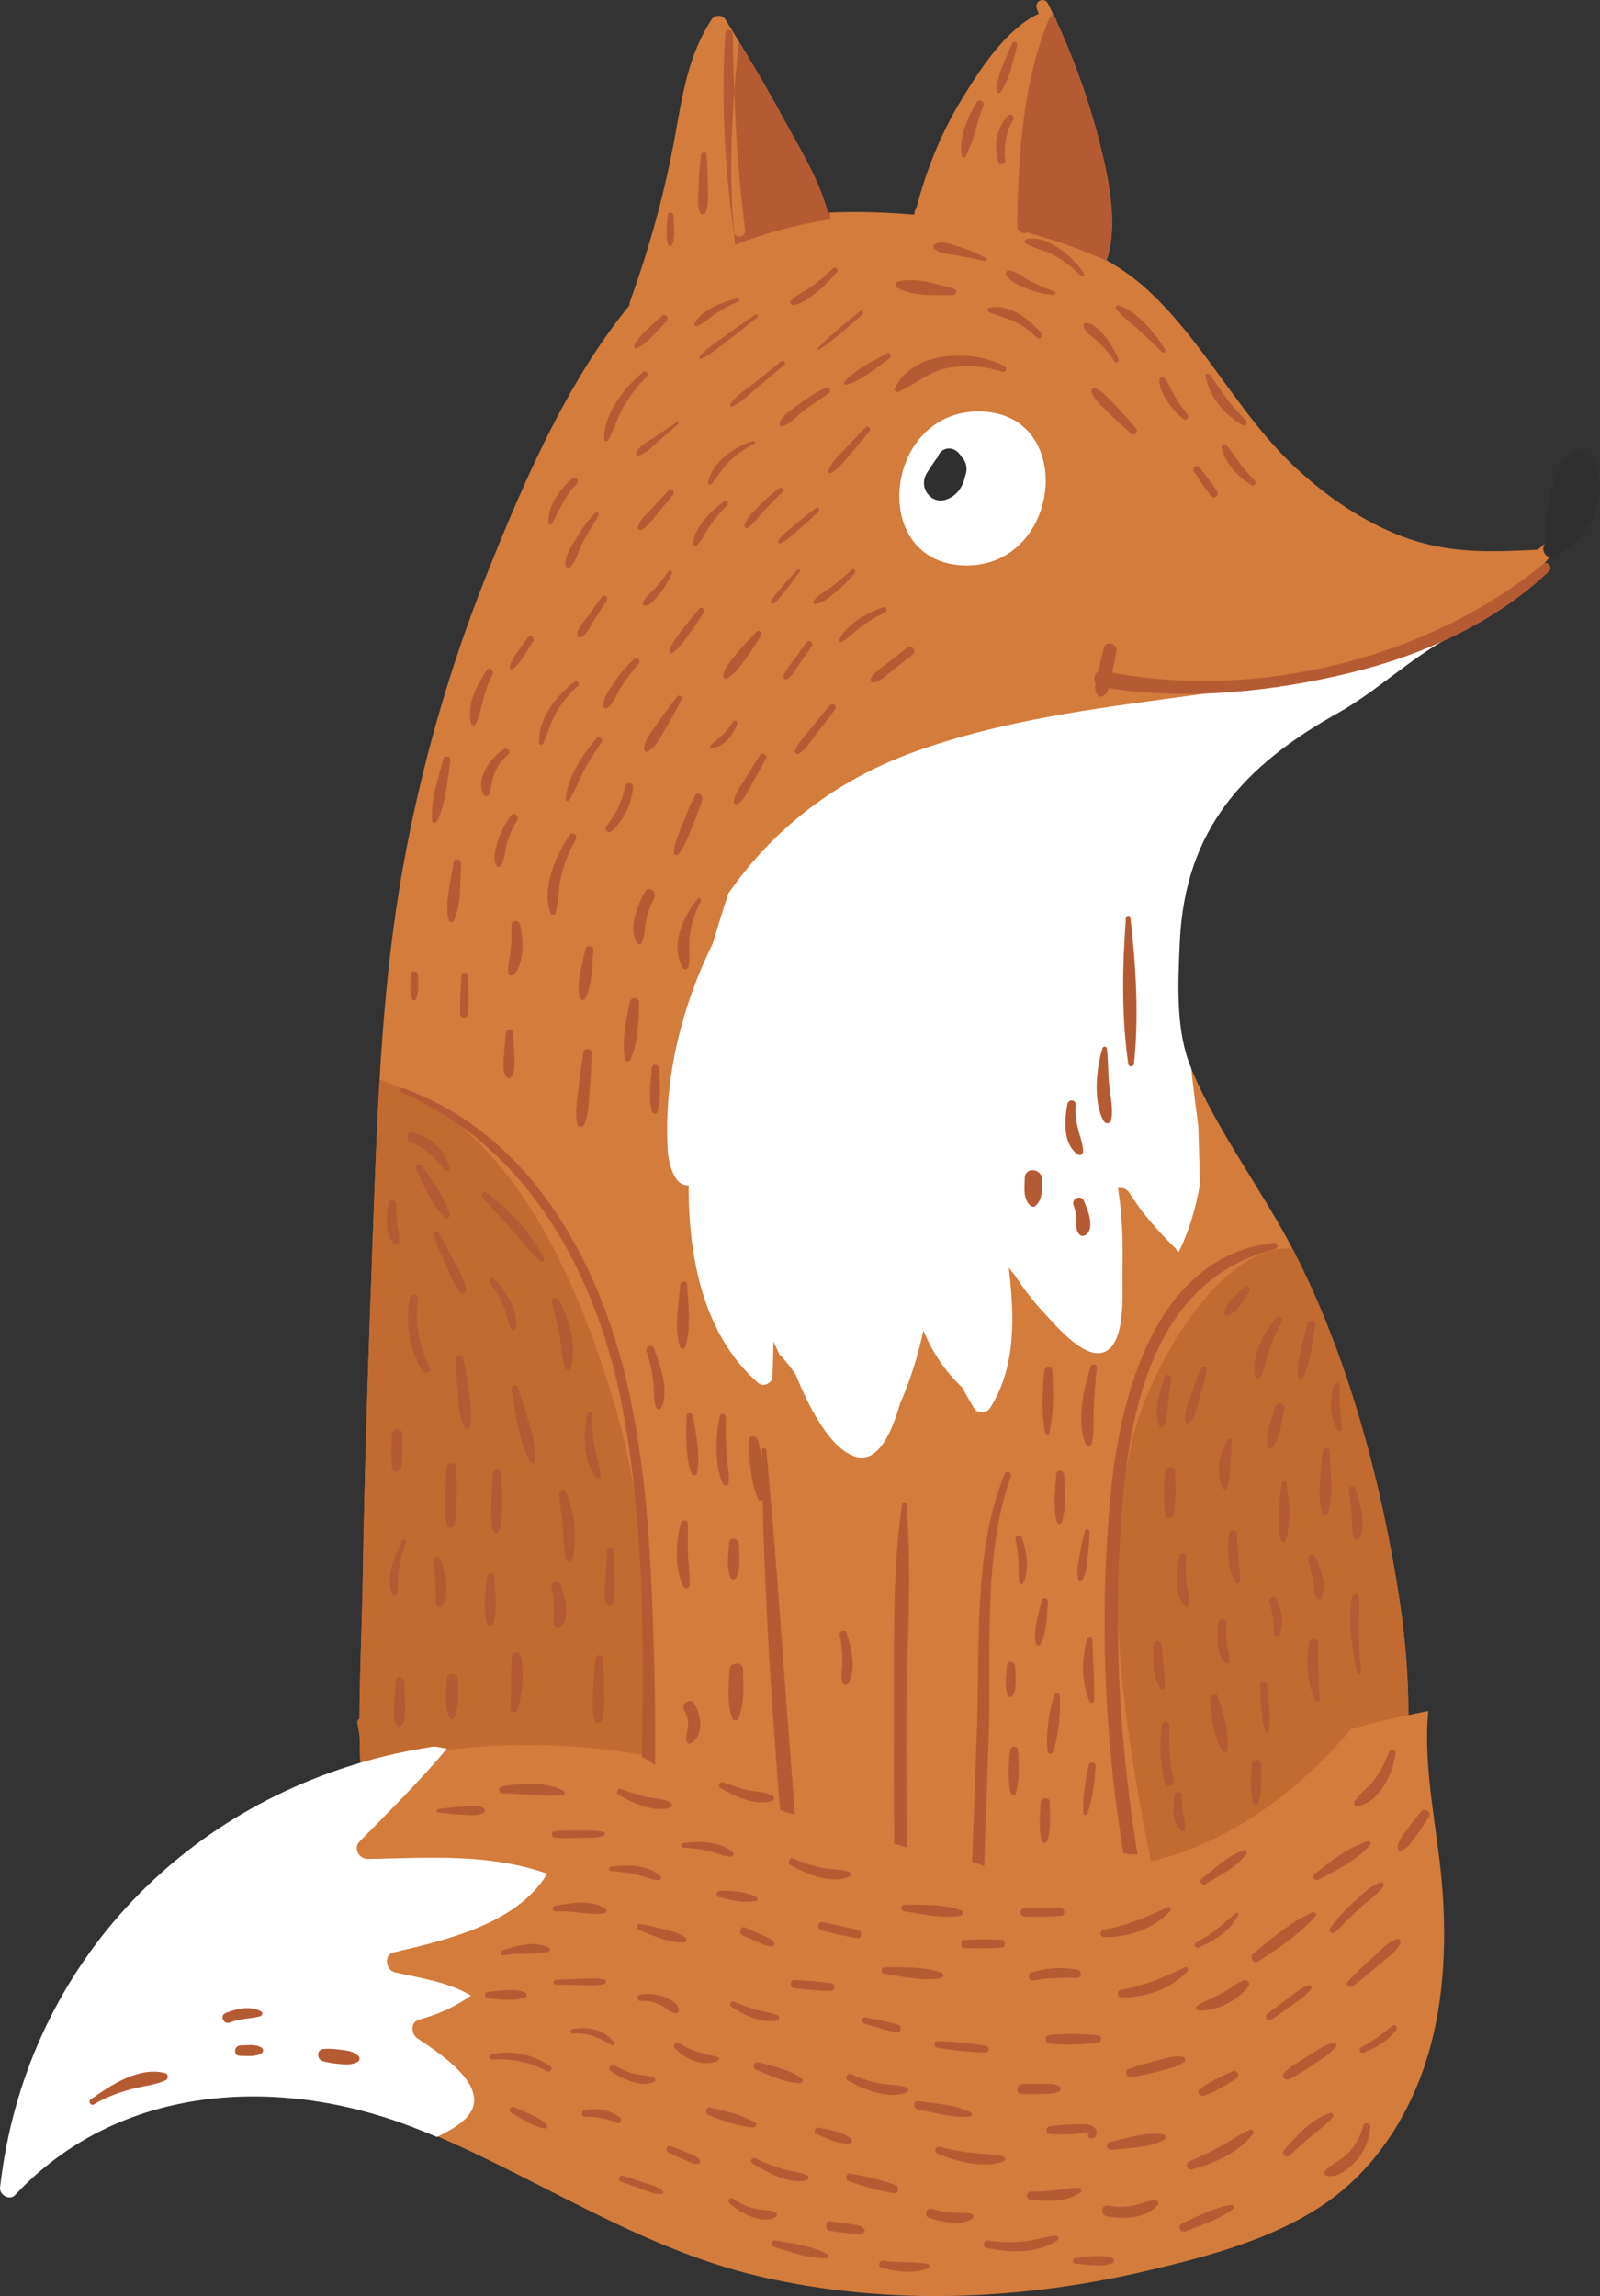 <svg version="1.1" id="图层_1" x="0px" y="0px" width="177.254px" height="254.332px" viewBox="0 0 177.254 254.332" enable-background="new 0 0 177.254 254.332" xml:space="preserve" xmlns="http://www.w3.org/2000/svg" xmlns:xlink="http://www.w3.org/1999/xlink" xmlns:xml="http://www.w3.org/XML/1998/namespace">
  <rect x="0" y="0" width="177.254" height="254.332" fill="#333333" stroke="none"/>
  <g>
    <path fill="#D37C3C" d="M171.321,60.04c-0.311,0.295-0.631,0.566-0.946,0.848c-5.342,0.247-9.934,0.491-15.184-1.529
		c-4.199-1.618-7.987-4.211-11.331-7.25c-6.477-5.886-10.303-14.08-16.696-19.97c-1.417-1.306-2.954-2.388-4.57-3.306
		c1.381-4.079,0.123-9.565-0.896-13.502c-1.326-5.122-3.248-10.214-5.597-14.932c-0.398-0.8-1.535-0.282-1.242,0.557
		c0.066,0.188,0.142,0.373,0.208,0.56c-3.624,1.716-6.453,6.092-8.488,9.418c-2.31,3.777-3.967,7.873-5.074,12.168
		c-0.068,0.092-0.14,0.185-0.164,0.312c-0.022,0.12-0.045,0.24-0.066,0.359c-3.177-0.254-6.392-0.386-9.568-0.218
		c-0.94-3.688-3.183-7.219-4.955-10.502c-2.015-3.728-4.188-7.353-6.423-10.945c-0.325-0.521-1.178-0.444-1.49,0.033
		c-2.565,3.923-3.221,8.289-4.043,12.845c-1.131,6.267-2.819,12.374-4.983,18.345c-0.062,0.171-0.078,0.333-0.073,0.486
		C62.754,42.32,57.878,53.711,53.896,63.69c-4.179,10.47-7.282,21.374-9.275,32.5c-2.315,12.925-2.782,26.055-3.264,39.158
		c-0.49,13.325-0.964,26.653-1.18,39.985c-0.078,4.866-0.343,9.944-0.352,15.025c-0.153,0.113-0.267,0.281-0.222,0.505
		c0.094,0.473,0.151,0.945,0.233,1.417c0.015,1.175,0.049,2.347,0.104,3.516c-20.977,6.01-36.894,23.23-39.45,45.886
		c-0.091,0.805,1.016,1.465,1.599,0.837c11.096-11.949,28.366-12.873,42.745-7.365c13.463,5.158,25.244,13.751,39.437,17.032
		c14.188,3.28,29.058,2.617,43.171-0.74c6.476-1.54,13.35-3.374,18.986-7.112c4.967-3.292,8.564-8.232,10.771-13.816
		c2.582-6.529,3.096-13.703,2.639-20.672c-0.443-6.772-2.233-13.568-1.612-20.32c-0.735,0.144-1.47,0.292-2.202,0.446l0,0
		c0.011-4.289-0.348-8.605-1.002-12.877c-1.943-12.674-5.501-26.071-11.201-37.54c-5.681-11.43-15.037-20.905-14.396-34.609
		c0.581-12.435,7.686-22.215,18.123-28.041c8.139-4.542,18.244-7.641,24.217-15.322c0.036-0.043,0.084-0.079,0.101-0.127
		c0.128-0.167,0.267-0.325,0.391-0.497C172.689,60.36,171.867,59.52,171.321,60.04z" class="color c1"/>
    <path fill="#C16B30" d="M42.301,195.168c-0.794,0.192-1.579,0.404-2.359,0.628c-0.056-1.169-0.09-2.341-0.104-3.516
		c-0.082-0.472-0.14-0.944-0.233-1.417c-0.045-0.224,0.068-0.392,0.222-0.505c0.009-5.081,0.273-10.159,0.352-15.025
		c0.216-13.332,0.689-26.66,1.18-39.985c0.192-5.256,0.39-10.514,0.698-15.762c14.246,4.856,21.349,20.938,25.59,34.532
		c4.17,13.367,4.459,26.759,4.14,40.368C62.022,192.771,51.974,192.826,42.301,195.168z M149.672,191.526
		c2.1-0.599,4.22-1.104,6.353-1.556c0.011-4.289-0.348-8.605-1.002-12.877c-1.943-12.674-5.501-26.071-11.201-37.54
		c-0.211-0.426-0.437-0.843-0.657-1.263c-8.12-0.546-15.924,13.605-17.692,21.055c-3.557,14.984-0.966,31.807,2.028,46.84
		C136.15,204.142,143.73,198.602,149.672,191.526z" class="color c2"/>
    <path fill="#FFFFFF" d="M108.575,45.577c10.789,0.202,9.024,17.253-1.674,17.053C96.112,62.429,97.875,45.376,108.575,45.577z
		 M73.958,127.202c0.072,1.395,0.637,4.273,2.334,4.086c-0.038,8.271,1.76,16.738,7.718,21.911c0.562,0.488,1.538,0.021,1.568-0.719
		c0.055-1.299,0.087-2.595,0.109-3.891c0.221,0.479,0.443,0.959,0.659,1.441c0.606,0.58,1.216,1.39,1.825,2.279
		c1.292,3.192,3.651,8.096,6.568,9.031c2.587,0.83,4.096-2.841,4.979-5.876c1.142-2.615,1.992-5.319,2.574-8.093
		c0.979,2.392,2.41,4.543,4.312,6.322c0.418,0.779,0.855,1.553,1.314,2.317c0.371,0.618,1.401,0.523,1.762-0.039
		c2.889-4.534,2.726-10.119,2.075-15.543c0.215,0.271,0.435,0.543,0.659,0.812c0.929,1.41,1.936,2.771,3.1,4.019
		c1.33,1.425,4.424,5.206,6.655,4.563c2.69-0.774,2.129-7.071,2.179-8.925c0.081-3.061-0.001-6.219-0.491-9.281
		c0.458-0.104,0.964,0.034,1.279,0.543c1.515,2.446,3.451,4.508,5.458,6.51c1.175-2.41,1.904-4.922,2.339-7.503
		c-0.024-1.42-0.082-2.792-0.107-4.025c-0.016-0.798-0.049-1.595-0.075-2.392c-0.276-2.142-0.558-4.282-0.791-6.424
		c-1.71-4.107-1.481-9.146-1.252-14.054c0.581-12.435,7.146-19.508,17.584-25.333c4.129-2.305,7.858-5.943,12.204-8.291
		c-18.829,7.446-39.804,5.704-59.027,12.57c-8.791,3.143-15.767,8.534-20.786,15.761c-0.598,1.832-1.177,3.67-1.713,5.517
		C75.508,111.499,73.554,119.385,73.958,127.202z M48.081,193.454c0.483,0.074,0.967,0.145,1.435,0.239
		c-3.035,3.629-6.391,6.933-9.699,10.313c-0.731,0.747-0.007,1.924,0.915,1.907c6.755-0.124,13.454-0.646,19.9,1.639
		c-3.386,5.564-11.16,7.339-17.021,8.713c-1.145,0.271-0.875,1.977,0.137,2.208c2.85,0.648,5.893,1.059,8.429,2.571
		c-1.751,1.242-3.622,2.086-5.749,2.669c-1.028,0.282-0.881,1.617-0.148,2.104c2.97,1.979,9.061,6.002,4.762,9.333
		c-0.793,0.612-1.695,1.107-2.628,1.559c-0.971-0.407-1.946-0.805-2.933-1.18c-14.864-5.655-32.351-4.649-43.821,7.623
		c-0.603,0.644-1.746-0.033-1.653-0.859c2.743-24.13,19.974-42.317,42.856-47.822C44.59,194.054,46.333,193.733,48.081,193.454z" class="color c3"/>
    <path fill="#B55B33" d="M97.984,218.622c-0.442-0.072-0.401-0.717,0.051-0.712c1.975,0.017,4.41-0.104,6.279,0.612
		c0.27,0.103,0.248,0.518-0.042,0.575C102.308,219.482,99.933,218.945,97.984,218.622z M106.439,212.181
		c0.29-0.058,0.312-0.473,0.042-0.575c-1.869-0.716-4.305-0.596-6.279-0.612c-0.452-0.005-0.493,0.64-0.051,0.712
		C102.1,212.028,104.475,212.565,106.439,212.181z M95.718,224.14c1.217,0.372,2.385,0.763,3.641,0.972
		c0.468,0.077,0.598-0.675,0.164-0.818c-1.208-0.4-2.424-0.589-3.67-0.826C95.473,223.395,95.358,224.03,95.718,224.14z
		 M103.821,226.809c1.749,0.32,3.543,0.484,5.318,0.556c0.487,0.02,0.528-0.691,0.056-0.766c-1.757-0.276-3.546-0.465-5.324-0.492
		C103.422,226.1,103.39,226.729,103.821,226.809z M90.508,236.407c1.069,0.447,2.482,1.174,3.664,1.01
		c0.258-0.034,0.264-0.354,0.104-0.5c-0.852-0.783-2.436-1.004-3.52-1.245C90.289,235.568,90.044,236.214,90.508,236.407z
		 M94.034,241.612c1.624,0.551,3.317,1.077,5.013,1.326c0.515,0.076,0.628-0.705,0.177-0.882c-1.6-0.618-3.335-0.984-5.016-1.304
		C93.716,240.66,93.583,241.458,94.034,241.612z M100.431,231.208c-0.953-0.306-1.991-0.238-2.973-0.429
		c-1.099-0.213-2.164-0.581-3.184-1.045c-0.406-0.188-0.739,0.496-0.354,0.716c1.774,1.013,4.517,2.132,6.538,1.321
		C100.702,231.675,100.668,231.285,100.431,231.208z M94.056,207.333c-0.953-0.306-1.991-0.238-2.973-0.429
		c-1.099-0.213-2.164-0.581-3.184-1.045c-0.406-0.188-0.739,0.496-0.354,0.716c1.774,1.013,4.517,2.132,6.538,1.321
		C94.327,207.8,94.293,207.41,94.056,207.333z M101.669,233.64c1.899,0.385,3.883,1.012,5.828,0.792
		c0.253-0.027,0.216-0.36,0.033-0.452c-1.767-0.871-3.877-0.957-5.796-1.245C101.161,232.649,101.125,233.528,101.669,233.64z
		 M118.249,122.302c-0.335,1.772-0.521,4.394,1.142,5.569c0.292,0.207,0.609-0.048,0.6-0.376c-0.027-0.823-0.358-1.611-0.552-2.408
		c-0.22-0.906-0.36-1.752-0.268-2.689C119.231,121.778,118.359,121.709,118.249,122.302z M120.198,169.557
		c-0.268,0.859-0.419,1.737-0.569,2.628c-0.147,0.875-0.385,1.788-0.21,2.671c0.062,0.308,0.42,0.308,0.549,0.059
		c0.385-0.741,0.419-1.618,0.519-2.44c0.112-0.934,0.222-1.858,0.205-2.799C120.686,169.4,120.293,169.251,120.198,169.557z
		 M120.151,136.858c1.268-0.629,0.348-2.901-0.079-3.842c-0.335-0.741-1.431-0.247-1.132,0.509c0.264,0.664,0.3,1.285,0.315,1.991
		c0.013,0.551-0.039,0.912,0.402,1.288C119.787,136.914,120.002,136.933,120.151,136.858z M120.591,195.587
		c-0.357,1.774-0.663,3.422-0.58,5.241c0.011,0.255,0.392,0.271,0.469,0.048c0.59-1.721,0.752-3.399,0.903-5.208
		C121.429,195.134,120.693,195.081,120.591,195.587z M103.853,238.553c2.19,0.877,5.02,1.672,7.327,0.88
		c0.24-0.081,0.203-0.489-0.028-0.552c-1.027-0.28-2.077-0.261-3.129-0.369c-1.314-0.14-2.635-0.39-3.921-0.694
		C103.634,237.706,103.388,238.366,103.853,238.553z M120.444,181.489c-0.616,2.212-0.674,4.869,0.263,6.991
		c0.101,0.229,0.479,0.194,0.488-0.078c0.075-2.243-0.133-4.528-0.178-6.773C121.011,181.314,120.544,181.13,120.444,181.489z
		 M83.772,229.243c1.489,0.627,3.27,1.516,4.909,1.493c0.248-0.003,0.363-0.306,0.16-0.465c-1.3-1.026-3.241-1.411-4.801-1.825
		C83.531,228.312,83.278,229.036,83.772,229.243z M81.62,33.048c-1.615,0.499-3.808,1.129-4.677,2.776
		c-0.1,0.19,0.146,0.372,0.31,0.301c0.732-0.313,1.346-0.922,2.01-1.365c0.785-0.523,1.632-1.026,2.523-1.323
		C82.042,33.352,81.871,32.97,81.62,33.048z M86.545,40.026c-1.001,0.803-2.002,1.606-3.003,2.409
		c-0.879,0.705-1.949,1.366-2.617,2.29c-0.109,0.151,0.057,0.358,0.223,0.284c1.031-0.462,1.892-1.379,2.761-2.102
		c0.988-0.821,1.976-1.642,2.963-2.462C87.134,40.226,86.811,39.813,86.545,40.026z M83.658,34.859
		c-1.12,0.771-2.238,1.542-3.334,2.349c-0.966,0.712-2.047,1.357-2.827,2.288c-0.104,0.125,0.055,0.295,0.188,0.238
		c1.105-0.472,2.042-1.337,3.002-2.06c1.085-0.817,2.143-1.668,3.201-2.52C84.076,35.001,83.851,34.726,83.658,34.859z
		 M91.48,42.939c-1.016,0.466-1.993,1.119-2.896,1.784c-0.752,0.555-1.919,1.228-2.223,2.17c-0.053,0.166,0.078,0.379,0.267,0.334
		c0.901-0.214,1.629-1.144,2.359-1.704c0.923-0.708,1.9-1.313,2.853-1.975C92.175,43.316,91.833,42.778,91.48,42.939z M95.911,47.33
		c-0.747,0.756-1.488,1.514-2.209,2.295c-0.696,0.754-1.522,1.514-1.943,2.47c-0.077,0.174,0.134,0.39,0.302,0.293
		c0.819-0.471,1.444-1.284,2.066-1.995c0.756-0.866,1.485-1.751,2.21-2.646C96.549,47.484,96.149,47.09,95.911,47.33z
		 M94.705,63.462c0.185-0.219-0.153-0.544-0.357-0.35c-0.69,0.658-1.434,1.284-2.188,1.865c-0.651,0.503-1.619,0.923-2.06,1.634
		c-0.092,0.146,0.017,0.305,0.178,0.297c0.831-0.04,1.704-0.843,2.334-1.351C93.391,64.93,94.058,64.229,94.705,63.462z
		 M79.622,210.126c1.307,0.375,2.793,0.697,4.137,0.432c0.232-0.047,0.217-0.34,0.031-0.434c-1.21-0.602-2.695-0.693-4.029-0.682
		C79.392,209.445,79.225,210.011,79.622,210.126z M77.193,60.409c0.604-0.592,0.964-1.433,1.437-2.137
		c0.561-0.835,1.226-1.599,1.92-2.32c0.237-0.246-0.048-0.639-0.334-0.428c-1.36,1.007-3.28,2.831-3.437,4.654
		C76.761,60.388,77.028,60.571,77.193,60.409z M83.354,239.634c1.586,0.946,4.105,2.402,6.002,1.86
		c0.197-0.056,0.334-0.378,0.104-0.501c-0.797-0.424-1.733-0.456-2.6-0.696c-1.092-0.304-2.127-0.679-3.128-1.227
		C83.361,238.867,82.979,239.407,83.354,239.634z M81.039,222.285c1.324,0.908,3.433,1.904,5.063,1.511
		c0.284-0.068,0.294-0.438,0.041-0.555c-0.755-0.346-1.646-0.41-2.441-0.644c-0.817-0.237-1.603-0.543-2.389-0.87
		C80.987,221.594,80.756,222.091,81.039,222.285z M123.472,40.046c0.16,0.262,0.567-0.007,0.444-0.274
		c-0.437-0.945-0.89-1.811-1.575-2.593c-0.523-0.595-1.254-1.438-2.098-1.388c-0.19,0.012-0.259,0.235-0.207,0.389
		c0.243,0.741,1.199,1.254,1.729,1.785C122.392,38.596,123.005,39.282,123.472,40.046z M82.268,214.383
		c0.558,0.244,1.115,0.49,1.674,0.733c0.501,0.22,1.005,0.484,1.56,0.486c0.225,0,0.414-0.279,0.235-0.473
		c-0.38-0.408-0.885-0.605-1.383-0.828c-0.596-0.266-1.193-0.53-1.79-0.796C82.03,213.269,81.734,214.147,82.268,214.383z
		 M100.487,204.654c-0.058-4.758-0.095-9.518-0.071-14.277c0.038-7.872,0.634-15.899,0.009-23.751
		c-0.024-0.303-0.456-0.26-0.494,0.014c-1.149,7.98-0.854,16.309-0.907,24.357c-0.028,4.41-0.004,8.82,0.039,13.229
		C99.536,204.372,100.011,204.513,100.487,204.654z M129.004,152.546c-0.551,1.646-1.224,3.719-0.568,5.422
		c0.091,0.235,0.448,0.223,0.528-0.015c0.543-1.605,0.386-3.451,0.818-5.108C129.919,152.326,129.182,152.019,129.004,152.546z
		 M136.082,159.41c-1.025,1.526-1.419,3.719-0.636,5.437c0.131,0.286,0.484,0.184,0.545-0.088c0.371-1.646,0.419-3.504,0.476-5.197
		C136.473,159.354,136.208,159.22,136.082,159.41z M136.833,175.241c0.13,0.225,0.552,0.245,0.556-0.09
		c0.021-1.723-0.381-3.427-0.351-5.162c0.009-0.574-0.811-0.677-0.875-0.092C135.971,171.627,135.938,173.694,136.833,175.241z
		 M135.626,184.14c0.17,0.196,0.516,0.121,0.539-0.161c0.052-0.631-0.152-1.242-0.236-1.863c-0.104-0.754-0.106-1.521-0.055-2.278
		c0.041-0.597-0.815-0.682-0.898-0.093C134.787,181.067,134.695,183.074,135.626,184.14z M132.939,154.692
		c0.276-0.973,0.569-1.958,0.737-2.959c0.063-0.383-0.454-0.44-0.598-0.145c-0.484,1.004-0.847,2.089-1.207,3.145
		c-0.292,0.855-0.661,1.734-0.618,2.648c0.016,0.316,0.436,0.355,0.599,0.148C132.465,156.752,132.67,155.641,132.939,154.692z
		 M91.949,78.125c-0.735,0.836-1.427,1.703-2.121,2.573c-0.61,0.765-1.396,1.526-1.739,2.46c-0.103,0.278,0.211,0.46,0.425,0.318
		c0.82-0.541,1.389-1.501,1.993-2.272c0.686-0.875,1.367-1.746,2.011-2.655C92.787,78.165,92.245,77.79,91.949,78.125z
		 M127.792,182.204c-0.126,1.578-0.098,3.507,0.794,4.863c0.121,0.184,0.419,0.076,0.435-0.131c0.109-1.519-0.275-3.109-0.307-4.637
		C128.704,181.706,127.842,181.579,127.792,182.204z M129.074,163.004c-0.113,1.586-0.243,3.229,0.021,4.803
		c0.094,0.558,0.806,0.472,0.906-0.026c0.319-1.566,0.237-3.215,0.181-4.809C130.158,162.313,129.119,162.372,129.074,163.004z
		 M131.741,177.662c0.053-0.777-0.209-1.538-0.302-2.309c-0.114-0.953-0.11-1.918-0.038-2.873c0.038-0.529-0.676-0.574-0.781-0.081
		c-0.345,1.603-0.535,4.075,0.551,5.434C131.342,178.049,131.721,177.954,131.741,177.662z M122.625,116.145
		c-0.03-0.25-0.403-0.292-0.48-0.05c-0.702,2.198-1.073,6.005,0.124,8.075c0.226,0.388,0.754,0.327,0.841-0.137
		c0.229-1.229-0.079-2.502-0.219-3.735C122.735,118.914,122.79,117.521,122.625,116.145z M120.843,151.344
		c-0.837,2.493-1.55,6.045-0.592,8.582c0.111,0.293,0.617,0.312,0.694-0.019c0.3-1.281,0.162-2.614,0.214-3.927
		c0.057-1.499,0.222-2.986,0.337-4.479C121.527,151.114,120.969,150.964,120.843,151.344z M137.793,142.592
		c-0.769,0.78-1.944,1.686-2.191,2.81c-0.058,0.262,0.252,0.421,0.457,0.339c1.007-0.396,1.702-1.729,2.313-2.583
		C138.634,142.791,138.122,142.257,137.793,142.592z M132.803,215.724c1.788-0.783,3.374-1.764,4.37-3.542
		c0.104-0.188-0.11-0.412-0.283-0.264c-1.354,1.169-2.732,2.456-4.354,3.228C132.17,215.32,132.434,215.885,132.803,215.724z
		 M133.538,208.721c1.528-1.001,3.396-1.83,4.538-3.324c0.141-0.185-0.049-0.509-0.277-0.438c-1.772,0.555-3.198,2.022-4.662,3.121
		C132.795,208.336,133.182,208.953,133.538,208.721z M113.754,26.461c-0.218,0.037-0.33,0.375-0.118,0.503
		c0.889,0.54,1.941,0.708,2.87,1.185c1.18,0.605,2.271,1.425,3.201,2.382c0.208,0.214,0.539-0.042,0.363-0.295
		C118.791,28.395,116.156,26.063,113.754,26.461z M134.064,188.097c0.063,1.838,0.399,4.238,1.332,5.844
		c0.146,0.249,0.527,0.234,0.567-0.092c0.231-1.881-0.417-4.251-1.097-5.993C134.675,187.359,134.048,187.644,134.064,188.097z
		 M115.687,151.856c-0.203,2.229-0.34,4.626,0.094,6.834c0.043,0.214,0.398,0.301,0.458,0.048c0.517-2.225,0.469-4.635,0.343-6.907
		C116.553,151.294,115.733,151.348,115.687,151.856z M117.89,163.397c-0.014-0.561-0.837-0.685-0.874-0.09
		c-0.104,1.685-0.402,3.711,0.101,5.348c0.071,0.234,0.422,0.194,0.495-0.014C118.163,167.061,117.934,165.054,117.89,163.397z
		 M113.458,212.285c1.38,0.056,2.73,0.026,4.107-0.058c0.49-0.029,0.427-0.846-0.047-0.865c-1.378-0.059-2.73-0.055-4.108,0.025
		C112.903,211.417,112.969,212.266,113.458,212.285z M106.875,215.785c1.379,0.056,2.729,0.026,4.107-0.058
		c0.489-0.029,0.427-0.846-0.047-0.865c-1.379-0.059-2.731-0.055-4.108,0.025C106.32,214.917,106.385,215.766,106.875,215.785z
		 M90.947,213.808c1.33,0.371,2.651,0.652,4.011,0.888c0.483,0.084,0.61-0.725,0.153-0.854c-1.328-0.373-2.646-0.68-4.004-0.919
		C90.606,212.835,90.475,213.677,90.947,213.808z M87.966,220.227c1.369,0.18,2.717,0.271,4.096,0.311
		c0.491,0.015,0.502-0.803,0.031-0.865c-1.367-0.183-2.715-0.299-4.094-0.344C87.491,219.312,87.481,220.163,87.966,220.227z
		 M115.435,177.232c-0.359,1.458-0.98,3.304-0.688,4.807c0.044,0.22,0.376,0.354,0.503,0.124c0.741-1.346,0.733-3.27,0.839-4.775
		C116.115,177.012,115.531,176.839,115.435,177.232z M116.632,194.077c0.689-1.834,0.879-4.408,0.762-6.36
		c-0.019-0.313-0.495-0.349-0.583-0.062c-0.575,1.865-0.987,4.414-0.75,6.362C116.098,194.325,116.528,194.354,116.632,194.077z
		 M115.294,199.628c-0.094,1.383-0.25,2.981,0.146,4.327c0.078,0.268,0.482,0.222,0.562-0.014c0.447-1.337,0.328-2.95,0.283-4.344
		C116.265,199.01,115.333,199.061,115.294,199.628z M131.285,202.578c0.049-1.218-0.437-2.395-0.352-3.62
		c0.037-0.555-0.782-0.642-0.84-0.087c-0.135,1.29-0.282,2.831,0.653,3.868C130.912,202.924,131.273,202.869,131.285,202.578z
		 M111.914,193.854c-0.176,1.534-0.296,3.25,0.055,4.766c0.061,0.267,0.485,0.379,0.571,0.061c0.414-1.539,0.355-3.27,0.233-4.85
		C112.733,193.312,111.968,193.371,111.914,193.854z M111.549,184.498c-0.049,0.984-0.317,2.376,0.111,3.292
		c0.127,0.272,0.458,0.228,0.583-0.017c0.444-0.871,0.229-2.224,0.217-3.183C112.451,184.003,111.58,183.883,111.549,184.498z
		 M128.72,191.056c-0.331,2.165-0.178,4.234,0.296,6.365c0.142,0.639,1.125,0.486,0.986-0.159c-0.434-2.01-0.53-4.066-0.442-6.118
		C129.583,190.586,128.804,190.505,128.72,191.056z M112.49,170.562c0.426,1.521,0.33,3.127,0.411,4.689
		c0.014,0.272,0.39,0.264,0.479,0.05c0.697-1.647,0.365-3.319-0.166-4.956C113.078,169.925,112.373,170.141,112.49,170.562z
		 M111.454,30.383c0.355,0.82,1.428,1.208,2.197,1.538c0.995,0.427,2.001,0.667,3.073,0.736c0.205,0.013,0.282-0.288,0.083-0.364
		c-0.906-0.347-1.815-0.72-2.685-1.158c-0.734-0.37-1.524-1.139-2.36-1.186C111.539,29.937,111.358,30.162,111.454,30.383z
		 M113.53,130.479c-0.018,1.01-0.221,2.211,0.54,2.999c0.169,0.174,0.466,0.269,0.668,0.077c0.808-0.771,0.689-1.838,0.708-2.878
		C115.468,129.415,113.553,129.207,113.53,130.479z M141.286,155.792c-0.401,1.313-1.107,2.982-0.876,4.382
		c0.048,0.282,0.397,0.355,0.566,0.14c0.868-1.113,1.034-2.922,1.308-4.283C142.404,155.438,141.458,155.228,141.286,155.792z
		 M131.277,217.916c-2.373,1.124-4.526,2.052-7.126,2.509c-0.445,0.078-0.415,0.8,0.043,0.813c2.63,0.066,5.531-0.887,7.355-2.887
		C131.737,218.146,131.556,217.782,131.277,217.916z M129.361,211.249c-2.374,1.124-4.526,2.052-7.127,2.509
		c-0.445,0.078-0.414,0.8,0.044,0.813c2.63,0.066,5.531-0.887,7.354-2.887C129.821,211.479,129.639,211.115,129.361,211.249z
		 M127.988,228.292c-1,0.259-1.992,0.543-2.965,0.896c-0.523,0.189-0.216,0.982,0.284,0.904c1.127-0.173,2.232-0.443,3.338-0.725
		c0.899-0.229,1.766-0.417,2.532-0.965c0.245-0.178,0.07-0.552-0.185-0.583C129.965,227.692,128.977,228.036,127.988,228.292z
		 M113.172,231.935c0.768,0.029,1.536,0.024,2.304,0.001c0.626-0.018,1.293-0.001,1.863-0.289c0.263-0.131,0.209-0.478-0.03-0.592
		c-0.585-0.279-1.271-0.243-1.905-0.246c-0.719-0.005-1.437,0.002-2.154,0.041C112.59,230.887,112.469,231.906,113.172,231.935z
		 M120.7,236.823c0.75,0.327,1.037-0.753,0.489-1.2c-0.568-0.464-1.412-0.335-2.087-0.312c-0.94,0.029-1.884,0.088-2.816,0.212
		c-0.486,0.064-0.43,0.84,0.047,0.866c0.836,0.045,1.675,0.033,2.512,0.002c0.611-0.023,1.467-0.284,2.036-0.103
		C120.539,236.179,120.375,236.681,120.7,236.823z M141.359,145.97c-1.259,1.556-2.858,4.307-2.315,6.416
		c0.065,0.257,0.458,0.45,0.618,0.152c0.472-0.869,0.561-1.891,0.871-2.829c0.378-1.142,0.874-2.223,1.461-3.266
		C142.244,145.999,141.687,145.566,141.359,145.97z M138.306,220.013c0.26-0.369-0.162-0.854-0.554-0.667
		c-0.873,0.419-1.652,1.049-2.514,1.505c-0.873,0.463-1.779,0.795-2.615,1.323c-0.215,0.136-0.191,0.493,0.094,0.518
		C134.638,222.856,137.167,221.626,138.306,220.013z M136.551,229.425c-1.233,0.575-2.511,1.133-3.614,1.95
		c-0.441,0.327,0.039,0.911,0.473,0.758c1.249-0.445,2.394-1.187,3.526-1.869C137.432,229.965,137.089,229.172,136.551,229.425z
		 M109.033,206.703c0.166-4.74,0.337-9.481,0.493-14.223c0.309-9.313-0.705-20.071,2.461-28.946
		c0.163-0.457-0.509-0.715-0.689-0.267c-3.53,8.738-2.709,19.021-3.068,28.31c-0.188,4.878-0.363,9.754-0.541,14.631
		C108.142,206.355,108.583,206.544,109.033,206.703z M74.107,54.299c-0.649,0.693-1.297,1.387-1.945,2.08
		c-0.539,0.575-1.247,1.166-1.485,1.943c-0.07,0.229,0.145,0.465,0.373,0.362c0.721-0.323,1.229-1.103,1.723-1.706
		c0.604-0.737,1.208-1.475,1.812-2.212C74.823,54.473,74.365,54.023,74.107,54.299z M119.285,219.091
		c0.583,0.011,0.613-0.792,0.064-0.903c-1.695-0.341-3.374-0.184-5.033,0.276c-0.55,0.15-0.413,0.998,0.163,0.899
		C116.072,219.091,117.672,219.063,119.285,219.091z M122.969,45.874c0.758,0.764,1.577,1.447,2.365,2.173
		c0.331,0.305,0.832-0.246,0.538-0.575c-0.761-0.852-1.483-1.726-2.285-2.543c-0.663-0.677-1.356-1.561-2.241-1.917
		c-0.269-0.108-0.518,0.186-0.414,0.447C121.309,44.417,122.263,45.163,122.969,45.874z M74.058,63.287
		c-0.448,0.646-0.94,1.265-1.458,1.853c-0.421,0.478-1.215,1.002-1.37,1.638c-0.043,0.175,0.066,0.337,0.253,0.318
		c0.677-0.069,1.236-0.886,1.646-1.399c0.538-0.676,0.956-1.407,1.322-2.191C74.564,63.265,74.203,63.081,74.058,63.287z
		 M121.631,225.452c-1.806-0.166-3.631-0.234-5.441-0.006c-0.535,0.067-0.447,0.875,0.05,0.93c1.818,0.196,3.629,0.086,5.435-0.111
		C122.141,226.214,122.069,225.49,121.631,225.452z M114.165,243.66c1.75,0.201,4.021,0.293,5.515-0.805
		c0.199-0.148,0.064-0.47-0.155-0.489c-0.802-0.078-1.574,0.103-2.366,0.209c-0.97,0.13-1.949,0.179-2.927,0.172
		C113.658,242.743,113.587,243.595,114.165,243.66z M137.712,47.121c0.267,0.145,0.536-0.268,0.345-0.484
		c-0.729-0.824-1.494-1.603-2.163-2.485c-0.666-0.88-1.223-1.825-1.911-2.686c-0.152-0.189-0.475-0.055-0.432,0.195
		C133.942,43.938,135.749,46.048,137.712,47.121z M70.277,72.98c-0.857,0.773-1.598,1.64-2.241,2.608
		c-0.501,0.754-1.258,1.714-1.191,2.667c0.016,0.22,0.28,0.279,0.432,0.171c0.736-0.526,1.087-1.671,1.586-2.431
		c0.581-0.883,1.241-1.713,1.917-2.523C71.038,73.162,70.569,72.716,70.277,72.98z M135.842,49.298
		c-0.186-0.204-0.576-0.081-0.516,0.232c0.341,1.741,1.855,3.32,3.298,4.204c0.272,0.168,0.665-0.173,0.416-0.444
		c-0.581-0.627-1.15-1.252-1.671-1.934C136.852,50.679,136.414,49.925,135.842,49.298z M134.182,54.947
		c0.356,0.434,0.951-0.081,0.659-0.539c-0.591-0.928-1.292-1.777-1.963-2.646c-0.312-0.404-0.885,0.08-0.604,0.493
		C132.893,53.164,133.484,54.099,134.182,54.947z M128.461,42.005c-0.103,0.819,0.381,1.665,0.791,2.338
		c0.489,0.804,1.139,1.469,1.844,2.075c0.301,0.259,0.723-0.209,0.472-0.505c-0.579-0.686-1.066-1.435-1.519-2.214
		c-0.369-0.634-0.616-1.383-1.146-1.896C128.74,41.645,128.485,41.813,128.461,42.005z M140.56,191.837
		c0.276-1.719-0.06-3.563-0.216-5.282c-0.047-0.503-0.783-0.372-0.752,0.121c0.108,1.719,0.069,3.571,0.604,5.221
		C140.262,192.097,140.532,192.013,140.56,191.837z M138.686,195.389c-0.108,1.363-0.213,2.919,0.112,4.258
		c0.069,0.292,0.529,0.417,0.628,0.066c0.385-1.374,0.334-2.937,0.273-4.354C139.673,194.755,138.731,194.812,138.686,195.389z
		 M126.004,36.405c0.919,0.842,1.818,1.707,2.71,2.579c0.208,0.204,0.515-0.034,0.354-0.288c-1.165-1.831-3.019-4.144-5.111-4.869
		c-0.237-0.082-0.449,0.201-0.29,0.408C124.313,35.083,125.226,35.692,126.004,36.405z M142.423,170.663
		c0.647-1.955,0.364-4.353,0.131-6.37c-0.037-0.33-0.496-0.286-0.542,0.016c-0.308,2.029-0.662,4.369-0.084,6.368
		C141.997,170.911,142.355,170.873,142.423,170.663z M141.76,181.053c0.517-1.253,0.208-2.741-0.332-3.929
		c-0.235-0.52-0.967-0.176-0.784,0.35c0.404,1.17,0.387,2.303,0.51,3.515C141.188,181.325,141.644,181.333,141.76,181.053z
		 M125.629,117.831c0.555-5.274,0.215-10.917-0.399-16.176c-0.034-0.29-0.473-0.272-0.495,0.015
		c-0.397,5.243-0.508,10.955,0.258,16.178C125.047,118.222,125.59,118.199,125.629,117.831z M124.453,205.292
		c0.515,0.104,1.04,0.145,1.569,0.119c-1.788-11.049-2.56-22.201-2.021-33.452c0.63-13.103,2.513-29.818,17.23-33.606
		c0.418-0.107,0.333-0.734-0.105-0.685c-13.171,1.49-17.111,17.033-18.128,28.243C121.813,178.996,122.323,192.305,124.453,205.292z
		 M72.195,118.325c-0.083,1.496-0.396,3.307,0.02,4.767c0.081,0.286,0.505,0.41,0.618,0.065c0.471-1.444,0.231-3.242,0.202-4.746
		C73.024,117.872,72.227,117.756,72.195,118.325z M67.743,92.09c1.332-1.249,2.273-3.015,2.375-4.887
		c0.031-0.571-0.72-0.615-0.84-0.087c-0.381,1.67-1.019,3.092-2.122,4.397C66.851,91.874,67.406,92.404,67.743,92.09z
		 M90.376,56.272c-0.754,0.592-1.519,1.174-2.252,1.795c-0.649,0.553-1.434,1.079-1.895,1.814c-0.102,0.161,0.05,0.368,0.229,0.293
		c0.791-0.328,1.436-1.013,2.086-1.566c0.733-0.623,1.434-1.285,2.142-1.936C90.926,56.453,90.633,56.072,90.376,56.272z
		 M86.329,54.085c-0.808,0.6-1.557,1.238-2.255,1.967c-0.566,0.59-1.354,1.285-1.587,2.095c-0.054,0.188,0.13,0.444,0.334,0.325
		c0.687-0.404,1.17-1.194,1.707-1.783c0.683-0.749,1.403-1.474,2.141-2.166C86.928,54.28,86.614,53.873,86.329,54.085z
		 M87.22,75.202c0.585-0.373,0.953-1.094,1.348-1.66c0.45-0.646,0.899-1.293,1.35-1.94c0.272-0.389-0.308-0.821-0.585-0.437
		l-1.385,1.915c-0.404,0.559-0.959,1.141-1.126,1.825C86.759,75.164,87,75.343,87.22,75.202z M93.327,186.329
		c0.071,0.284,0.456,0.447,0.641,0.159c0.964-1.512,0.324-4.027-0.179-5.608c-0.142-0.443-0.851-0.219-0.758,0.228
		c0.197,0.944,0.291,1.893,0.295,2.858C93.328,184.746,93.135,185.571,93.327,186.329z M86.42,200.496
		c0.543,0.204,1.093,0.368,1.652,0.498c-0.294-3.689-0.577-7.381-0.855-11.072c-0.735-9.777-1.393-19.549-2.322-29.307
		c-0.027-0.288-0.496-0.275-0.495,0.014c0.002,0.32,0.013,0.64,0.016,0.96c-0.126-0.71-0.278-1.405-0.439-2.06
		c-0.135-0.543-1.05-0.618-1.037,0.031c0.04,2.092,0.213,4.516,1.019,6.458c0.1,0.239,0.363,0.251,0.529,0.121
		c0.168,7.764,0.58,15.504,1.099,23.265C85.833,193.104,86.123,196.801,86.42,200.496z M81.822,190.34
		c0.669-1.647,0.562-3.693,0.48-5.444c-0.04-0.88-1.403-0.795-1.473,0.043c-0.142,1.725-0.293,3.771,0.31,5.42
		C81.256,190.681,81.705,190.626,81.822,190.34z M78.733,82.547c-0.143,0.129-0.044,0.369,0.147,0.344
		c1.341-0.165,2.333-1.485,2.789-2.692c0.134-0.355-0.359-0.517-0.522-0.202C80.553,81.138,79.641,81.719,78.733,82.547z
		 M80.568,75.152c0.796-0.454,1.362-1.255,1.908-1.988c0.661-0.887,1.259-1.805,1.81-2.766c0.164-0.285-0.171-0.697-0.442-0.434
		c-0.729,0.706-1.411,1.441-2.061,2.225c-0.624,0.752-1.38,1.575-1.652,2.538C80.061,74.976,80.299,75.305,80.568,75.152z
		 M96.47,75.159c-0.115,0.221,0.134,0.499,0.356,0.448c0.773-0.175,1.396-0.833,2.016-1.317c0.757-0.59,1.513-1.18,2.269-1.77
		c0.506-0.395-0.112-1.185-0.614-0.79c-0.755,0.592-1.509,1.185-2.264,1.775C97.61,73.995,96.843,74.437,96.47,75.159z
		 M80.72,164.256c0.08-1.063-0.133-2.121-0.229-3.18c-0.124-1.369-0.078-2.729-0.095-4.1c-0.005-0.445-0.587-0.512-0.674-0.068
		c-0.43,2.189-0.606,5.384,0.372,7.45C80.233,164.649,80.694,164.604,80.72,164.256z M84.859,84
		c0.202-0.388-0.421-0.709-0.652-0.361c-0.603,0.904-1.168,1.826-1.729,2.757c-0.444,0.74-1.077,1.52-1.18,2.398
		c-0.03,0.264,0.269,0.395,0.462,0.258c0.765-0.539,1.189-1.627,1.656-2.433C83.917,85.756,84.398,84.888,84.859,84z M81.57,174.746
		c0.519-1.024,0.301-2.58,0.286-3.704c-0.009-0.702-1.052-0.846-1.088-0.111c-0.056,1.146-0.335,2.762,0.163,3.831
		C81.07,175.062,81.435,175.012,81.57,174.746z M88.328,63.123c-0.995,1.084-2.02,2.15-2.882,3.352
		c-0.166,0.232,0.163,0.574,0.366,0.359c1.026-1.086,1.896-2.306,2.785-3.51C88.73,63.145,88.47,62.969,88.328,63.123z
		 M72.379,153.131c0.091,0.928-0.02,1.892,0.296,2.773c0.106,0.297,0.492,0.225,0.605-0.018c0.881-1.867-0.142-4.739-0.844-6.538
		c-0.213-0.545-0.987-0.178-0.806,0.361C72.006,150.824,72.263,151.959,72.379,153.131z M75.531,77.42
		c0.154-0.302-0.301-0.504-0.486-0.27c-0.791,0.996-1.55,1.998-2.264,3.054c-0.541,0.801-1.395,1.735-1.436,2.74
		c-0.008,0.214,0.199,0.405,0.406,0.304c0.939-0.462,1.47-1.713,2.003-2.599C74.392,79.592,74.968,78.521,75.531,77.42z
		 M97.794,67.271c-1.721,0.665-3.98,1.784-4.796,3.579c-0.068,0.151,0.118,0.336,0.263,0.254c0.78-0.444,1.379-1.104,2.095-1.647
		c0.838-0.635,1.734-1.169,2.687-1.605C98.409,67.684,98.165,67.128,97.794,67.271z M71.111,104.422
		c0.301-0.733,0.299-1.417,0.418-2.189c0.148-0.953,0.475-1.868,0.929-2.712c0.384-0.709-0.618-1.469-1.008-0.75
		c-0.839,1.544-1.856,3.99-0.9,5.667C70.68,104.667,71.001,104.69,71.111,104.422z M69.834,117.378
		c0.86-1.914,0.889-4.193,0.966-6.263c0.025-0.692-0.895-0.767-1.029-0.107c-0.411,2.029-0.917,4.239-0.53,6.309
		C69.3,117.638,69.708,117.663,69.834,117.378z M75.153,94.63c0.681-0.827,1.021-1.793,1.417-2.787
		c0.431-1.081,0.914-2.156,1.221-3.282c0.128-0.471-0.532-0.936-0.799-0.442c-0.539,0.997-0.932,2.064-1.354,3.116
		c-0.425,1.054-0.893,2.054-0.979,3.202C74.638,94.726,74.981,94.838,75.153,94.63z M79.792,198.035
		c1.48,0.916,4.028,2.075,5.766,1.441c0.297-0.109,0.187-0.5-0.032-0.611c-0.788-0.401-1.759-0.374-2.614-0.562
		c-0.966-0.214-1.888-0.545-2.817-0.882C79.739,197.294,79.461,197.832,79.792,198.035z M68.487,198.772
		c1.48,0.916,4.028,2.075,5.766,1.441c0.297-0.109,0.187-0.5-0.032-0.611c-0.788-0.401-1.759-0.374-2.614-0.562
		c-0.966-0.214-1.888-0.545-2.817-0.882C68.434,198.031,68.157,198.569,68.487,198.772z M76.377,175.627
		c0.118-1.08-0.097-2.184-0.152-3.266c-0.062-1.204,0.015-2.406-0.027-3.61c-0.013-0.397-0.636-0.441-0.742-0.078
		c-0.605,2.053-0.768,5.127,0.264,7.061C75.878,176.032,76.336,175.997,76.377,175.627z M75.667,204.648
		c0.985,0.063,1.978,0.173,2.938,0.412c0.782,0.194,1.551,0.552,2.355,0.604c0.212,0.014,0.408-0.287,0.228-0.455
		c-1.36-1.274-3.829-1.308-5.545-1.025C75.382,204.228,75.409,204.632,75.667,204.648z M67.668,207.254
		c0.985,0.063,1.977,0.173,2.938,0.412c0.781,0.194,1.551,0.552,2.355,0.604c0.211,0.014,0.407-0.287,0.228-0.455
		c-1.361-1.274-3.829-1.308-5.546-1.025C67.384,206.833,67.411,207.237,67.668,207.254z M77.283,99.591
		c-1.595,1.838-3.102,5.288-1.63,7.628c0.189,0.301,0.604,0.09,0.654-0.198c0.189-1.089-0.018-2.227,0.104-3.336
		c0.146-1.334,0.58-2.66,1.227-3.83C77.777,99.603,77.472,99.372,77.283,99.591z M76.542,193.092
		c1.506-0.891,1.138-3.149,0.357-4.41c-0.401-0.647-1.499,0.043-1.12,0.691c0.306,0.524,0.456,1.06,0.448,1.672
		c-0.007,0.562-0.204,1.083-0.233,1.639C75.979,192.954,76.27,193.253,76.542,193.092z M76.102,142.259
		c-0.03-0.439-0.688-0.392-0.73,0.021c-0.222,2.135-0.668,4.738-0.077,6.839c0.082,0.292,0.516,0.418,0.629,0.066
		C76.6,147.089,76.249,144.43,76.102,142.259z M77.226,163.144c0.394-1.946-0.106-4.396-0.494-6.315
		c-0.075-0.371-0.657-0.391-0.672,0.019c-0.068,1.991-0.154,4.523,0.564,6.395C76.75,163.568,77.167,163.434,77.226,163.144z
		 M83.477,48.857c-2.035,0.506-4.6,2.357-5.049,4.586c-0.049,0.245,0.269,0.298,0.396,0.155c0.733-0.821,1.235-1.79,2.043-2.564
		c0.808-0.774,1.722-1.347,2.694-1.875C83.709,49.08,83.657,48.813,83.477,48.857z M85.833,248.165
		c-0.396-0.064-0.51,0.576-0.141,0.694c1.829,0.588,3.927,1.332,5.864,1.294c0.207-0.003,0.387-0.322,0.153-0.446
		C89.963,248.778,87.761,248.479,85.833,248.165z M61.594,211.73c1.786-0.139,3.604,0.471,5.352,0.206
		c0.24-0.036,0.309-0.386,0.108-0.52c-1.564-1.042-3.837-0.637-5.571-0.305C61.084,211.188,61.208,211.761,61.594,211.73z
		 M66.969,219.742c0.193-0.062,0.27-0.37,0.033-0.441c-0.818-0.25-1.664-0.142-2.508-0.112c-0.958,0.036-1.916,0.071-2.874,0.105
		c-0.334,0.011-0.387,0.535-0.039,0.541c0.954,0.018,1.908,0.037,2.863,0.054C65.289,219.904,66.156,220.007,66.969,219.742z
		 M54.511,227.518c-0.398,0.07-0.274,0.651,0.111,0.618c2.029-0.17,4.173,0.315,5.975,1.278c0.353,0.188,0.709-0.296,0.36-0.535
		C58.973,227.523,56.868,227.104,54.511,227.518z M56.931,233.401c-0.356-0.167-0.658,0.45-0.312,0.633
		c1.145,0.601,2.463,1.557,3.751,1.738c0.204,0.029,0.363-0.269,0.21-0.418C59.637,234.421,58.106,233.956,56.931,233.401z
		 M49.056,177.779c0.771-1.598,0.304-3.442-0.213-5.038c-0.166-0.512-1.025-0.25-0.883,0.264c0.433,1.553,0.2,3.123,0.364,4.696
		C48.369,178.124,48.902,178.097,49.056,177.779z M58.177,221.216c0.233-0.102,0.185-0.436-0.027-0.523
		c-1.184-0.489-2.902-0.154-4.149-0.05c-0.404,0.034-0.346,0.683,0.037,0.707C55.284,221.435,56.996,221.729,58.177,221.216z
		 M51.485,200.082c-0.991,0.057-1.97,0.184-2.955,0.301c-0.225,0.026-0.189,0.369,0.021,0.391c0.934,0.097,1.86,0.2,2.799,0.243
		c0.735,0.033,1.563,0.167,2.217-0.227c0.162-0.099,0.238-0.373,0.039-0.488C52.946,199.921,52.226,200.038,51.485,200.082z
		 M68.016,226.214c-0.6-0.72-1.185-1.152-2.111-1.39c-0.836-0.214-1.683-0.218-2.524-0.05c-0.313,0.061-0.22,0.523,0.089,0.491
		c1.52-0.157,2.999,0.435,4.264,1.269C67.933,226.668,68.175,226.403,68.016,226.214z M85.891,245.037
		c-0.718-0.299-1.575-0.21-2.333-0.4c-0.859-0.221-1.635-0.582-2.361-1.101c-0.343-0.244-0.664,0.271-0.359,0.536
		c1.167,1.015,3.537,2.376,5.083,1.509C86.142,245.456,86.128,245.137,85.891,245.037z M76.131,238.452
		c-0.595-0.264-1.208-0.488-1.814-0.726c-0.451-0.176-0.667,0.517-0.242,0.715c0.593,0.277,1.181,0.567,1.785,0.816
		c0.491,0.203,0.966,0.503,1.503,0.426c0.205-0.03,0.263-0.282,0.151-0.435C77.194,238.808,76.613,238.667,76.131,238.452z
		 M83.642,235.099c-1.51-0.869-3.305-1.299-4.988-1.65c-0.484-0.102-0.582,0.66-0.167,0.829c1.555,0.629,3.283,1.264,4.965,1.375
		C83.728,235.67,83.909,235.253,83.642,235.099z M68.665,234.537c-1.188-0.847-2.477-1.093-3.899-0.809
		c-0.395,0.078-0.383,0.757,0.04,0.739c1.204-0.051,2.445,0.211,3.553,0.692C68.723,235.318,68.973,234.758,68.665,234.537z
		 M71.523,241.82c-0.84-0.279-1.685-0.544-2.528-0.81c-0.401-0.126-0.612,0.488-0.214,0.636c0.831,0.303,1.661,0.609,2.496,0.901
		c0.667,0.232,1.331,0.549,2.043,0.478c0.138-0.013,0.224-0.229,0.115-0.329C72.903,242.201,72.197,242.044,71.523,241.82z
		 M64.304,203.572c0.843-0.011,1.711,0.028,2.528-0.2c0.195-0.055,0.27-0.38,0.033-0.443c-0.885-0.23-1.801-0.169-2.709-0.165
		c-0.916,0.004-1.845-0.045-2.754,0.088c-0.397,0.059-0.329,0.64,0.036,0.687C62.384,203.661,63.353,203.585,64.304,203.572z
		 M52.05,158.067c0.329-1.074,0.09-2.198-0.041-3.3c-0.166-1.408-0.364-2.794-0.655-4.181c-0.1-0.472-0.884-0.508-0.872,0.027
		c0.025,1.271,0.107,2.523,0.245,3.788c0.133,1.225,0.107,2.602,0.729,3.681C51.585,158.307,51.958,158.372,52.05,158.067z
		 M43.433,158.804c-0.095,1.268-0.103,2.512-0.019,3.778c0.042,0.63,0.987,0.561,1.048-0.031c0.13-1.263,0.152-2.51,0.103-3.778
		C44.539,158.097,43.482,158.16,43.433,158.804z M18.311,229.634c-2.873-0.758-6.034,1.315-8.278,2.924
		c-0.301,0.216,0.032,0.739,0.345,0.553c1.35-0.808,2.764-1.326,4.276-1.729c1.229-0.328,2.538-0.413,3.698-0.958
		C18.666,230.276,18.671,229.729,18.311,229.634z M44.176,137.6c0.117-0.637-0.046-1.253-0.143-1.882
		c-0.116-0.756-0.176-1.501-0.145-2.269c0.023-0.58-0.787-0.664-0.875-0.089c-0.205,1.341-0.419,3.356,0.613,4.405
		C43.823,137.964,44.124,137.887,44.176,137.6z M49.442,140.232c0.444,0.978,0.817,2.179,1.584,2.935
		c0.244,0.241,0.661,0.104,0.62-0.28c-0.121-1.146-0.878-2.262-1.393-3.271c-0.539-1.059-1.103-2.106-1.705-3.128
		c-0.197-0.333-0.669,0.012-0.545,0.338C48.44,137.977,48.932,139.11,49.442,140.232z M50.265,168.979
		c0.4-0.996,0.313-2.126,0.329-3.188c0.017-1.092,0.022-2.175-0.046-3.266c-0.04-0.637-1.001-0.567-1.061,0.03
		c-0.118,1.194-0.139,2.387-0.162,3.586c-0.02,0.96-0.094,1.945,0.234,2.856C49.681,169.331,50.146,169.273,50.265,168.979z
		 M49.758,190.262c0.108,0.265,0.456,0.222,0.562-0.015c0.585-1.298,0.422-2.961,0.377-4.357c-0.021-0.7-1.132-0.64-1.178,0.034
		C49.425,187.305,49.224,188.953,49.758,190.262z M26.625,226.572c-0.715,0.014-0.812,1.148-0.083,1.148
		c0.762,0.001,1.842,0.166,2.483-0.323c0.184-0.141,0.145-0.434-0.027-0.56C28.38,226.383,27.347,226.561,26.625,226.572z
		 M44.542,170.718c-0.823,1.678-1.877,4.015-1.091,5.907c0.085,0.203,0.437,0.225,0.495-0.013c0.21-0.852,0.112-1.733,0.229-2.601
		c0.142-1.063,0.359-2.151,0.812-3.122C45.121,170.604,44.678,170.441,44.542,170.718z M28.932,222.804
		c-1.247-0.676-2.698-0.312-3.954,0.187c-0.676,0.27-0.191,1.315,0.479,1.042c1.102-0.448,2.232-0.398,3.363-0.688
		C29.039,223.288,29.174,222.937,28.932,222.804z M49.237,129.619c0.183,0.256,0.647,0.066,0.568-0.255
		c-0.497-2.017-2.15-3.475-4.102-3.922c-0.619-0.142-0.789,0.845-0.245,1.069C47.039,127.161,48.237,128.219,49.237,129.619z
		 M113.777,25.757c3.105,0.83,6.15,1.902,9.075,3.242c-0.088-0.052-0.17-0.116-0.259-0.166c1.381-4.079,0.122-9.565-0.896-13.502
		c-1.143-4.416-2.758-8.788-4.682-12.938c0.003-0.022,0.007-0.044,0.01-0.066c0.03-0.214-0.08-0.356-0.229-0.421
		c-0.07-0.149-0.133-0.304-0.204-0.453c-0.072,0.153-0.133,0.313-0.202,0.468c-0.079,0.043-0.149,0.11-0.19,0.208
		c-2.91,7.003-3.427,15.401-3.498,22.92C112.695,25.69,113.355,25.953,113.777,25.757z M37.872,227.059
		c-0.689-0.084-1.4-0.162-2.094-0.093c-0.677,0.066-0.702,1.114-0.097,1.314c0.66,0.22,1.389,0.292,2.077,0.361
		c0.639,0.065,1.289,0.077,1.863-0.252c0.274-0.156,0.278-0.479,0.055-0.682C39.172,227.252,38.521,227.136,37.872,227.059z
		 M44.8,186.315c-0.003-0.623-0.933-0.743-0.958-0.1c-0.039,0.955-0.142,1.906-0.175,2.862c-0.024,0.732-0.109,1.452,0.31,2.07
		c0.126,0.188,0.407,0.155,0.529-0.011c0.447-0.609,0.367-1.381,0.361-2.115C44.861,188.118,44.804,187.218,44.8,186.315z
		 M146.533,160.749c-0.189,2.152-0.651,4.814-0.041,6.923c0.084,0.286,0.521,0.239,0.605-0.018c0.686-2.065,0.304-4.774,0.19-6.928
		C147.264,160.276,146.571,160.321,146.533,160.749z M144.9,172.828c0.233,0.731,0.4,1.523,0.533,2.281
		c0.111,0.634,0.142,1.303,0.411,1.889c0.116,0.253,0.454,0.231,0.562-0.016c0.607-1.403-0.098-3.235-0.689-4.521
		C145.468,171.92,144.725,172.279,144.9,172.828z M144.794,146.711c-0.381,1.798-1.167,3.925-0.99,5.775
		c0.023,0.243,0.399,0.354,0.523,0.129c0.903-1.649,1.035-3.978,1.401-5.808C145.851,146.198,144.921,146.113,144.794,146.711z
		 M146.011,208.216c1.979-0.949,4.263-2.154,5.754-3.819c0.144-0.162,0.064-0.529-0.207-0.448c-2.143,0.652-4.205,2.224-5.932,3.653
		C145.306,207.868,145.647,208.391,146.011,208.216z M145.002,182.003c-0.257,2.128-0.266,4.439,0.733,6.381
		c0.1,0.193,0.453,0.191,0.454-0.074c0.013-2.077-0.291-4.114-0.135-6.199C146.108,181.416,145.087,181.31,145.002,182.003z
		 M149.416,165.083c0.153,0.916,0.266,1.853,0.332,2.778c0.061,0.819-0.034,1.699,0.251,2.476c0.113,0.307,0.495,0.223,0.616-0.016
		c0.779-1.545,0.073-3.932-0.475-5.454C149.988,164.444,149.344,164.657,149.416,165.083z M145.266,220.302
		c0.164-0.227-0.098-0.449-0.313-0.378c-0.838,0.279-1.538,0.876-2.24,1.404l-2.318,1.744c-0.415,0.312,0.098,0.913,0.509,0.62
		c0.79-0.562,1.579-1.122,2.369-1.684C143.988,221.5,144.74,221.022,145.266,220.302z M94.379,246.389
		c-0.77-0.131-1.546-0.228-2.318-0.341c-0.668-0.098-0.75,0.987-0.077,1.074c0.729,0.095,1.456,0.2,2.185,0.281
		c0.523,0.059,1.133,0.246,1.55-0.15c0.067-0.064,0.114-0.19,0.059-0.28C95.472,246.479,94.913,246.478,94.379,246.389z
		 M157.395,200.696c-0.52,0.668-1.062,1.319-1.559,2.005c-0.411,0.565-0.95,1.196-1.01,1.921c-0.021,0.282,0.259,0.443,0.497,0.35
		c0.658-0.263,1.106-1.002,1.52-1.562c0.5-0.681,0.957-1.395,1.435-2.091C158.679,200.734,157.821,200.15,157.395,200.696z
		 M154.761,214.772c-1.016,0.325-1.806,1.271-2.594,1.979c-0.976,0.877-1.949,1.742-2.83,2.722
		c-0.312,0.348,0.076,0.832,0.463,0.564c1.075-0.747,2.054-1.604,3.044-2.463c0.805-0.696,1.837-1.354,2.305-2.34
		C155.257,215.008,154.997,214.698,154.761,214.772z M170.951,62.48c-12.783,10.499-31.516,15.034-47.743,12.036
		c0.17-0.808,0.331-1.618,0.483-2.43c0.154-0.825-1.196-1.145-1.4-0.336c-0.223,0.883-0.441,1.765-0.641,2.654
		c-0.41,0.219-0.531,0.832-0.285,1.268c-0.072,0.447-0.067,0.882,0.207,1.313c0.153,0.242,0.466,0.206,0.667,0.078
		c0.315-0.2,0.483-0.504,0.598-0.841c8.707,1.4,18.335,0.363,26.829-1.715c7.971-1.951,15.851-5.455,21.922-11.207
		C172.066,62.845,171.468,62.055,170.951,62.48z M154.239,224.403c-1.047,0.842-2.221,1.758-3.417,2.356
		c-0.38,0.19-0.105,0.786,0.278,0.608c0.666-0.308,1.315-0.584,1.934-0.988c0.628-0.411,1.118-0.909,1.62-1.471
		C154.927,224.604,154.574,224.135,154.239,224.403z M147.67,234.469c0.143-0.178-0.051-0.481-0.267-0.421
		c-2.071,0.6-3.771,2.544-5.169,4.127c-0.334,0.377,0.292,0.939,0.641,0.596c0.802-0.789,1.649-1.52,2.507-2.244
		C146.167,235.863,147.023,235.283,147.67,234.469z M149.769,176.907c-0.425,2.942-0.022,5.518,0.55,8.392
		c0.062,0.315,0.524,0.242,0.48-0.076c-0.359-2.69-0.217-5.515-0.203-8.23C150.599,176.45,149.847,176.356,149.769,176.907z
		 M151.021,235.463c-0.25,1.105-0.901,2.228-1.678,3.037c-0.742,0.773-1.802,1.164-2.507,1.928
		c-0.205,0.222-0.105,0.534,0.188,0.592c1.193,0.238,2.53-0.875,3.264-1.721c0.938-1.084,1.351-2.256,1.542-3.666
		C151.894,235.157,151.126,234.992,151.021,235.463z M116.919,247.632c-1.182,0.149-2.322,0.524-3.511,0.654
		c-1.327,0.145-2.678,0.079-3.998-0.099c-0.441-0.062-0.594,0.683-0.158,0.786c2.519,0.6,5.658,0.687,7.908-0.819
		C117.425,247.976,117.177,247.599,116.919,247.632z M123.231,250.135c-1.21-0.503-2.878-0.113-4.142,0.008
		c-0.346,0.033-0.294,0.577,0.03,0.602c1.269,0.1,2.927,0.45,4.139-0.078C123.496,250.563,123.447,250.225,123.231,250.135z
		 M127.935,243.718c-0.857,0.082-1.621,0.438-2.463,0.603c-0.925,0.181-1.846,0.149-2.771-0.011
		c-0.741-0.128-0.816,1.057-0.085,1.191c1.812,0.331,4.374,0.296,5.638-1.278C128.445,243.983,128.179,243.695,127.935,243.718z
		 M107.649,245.23c-0.643-0.185-1.322-0.085-1.985-0.119c-0.821-0.043-1.61-0.196-2.396-0.446c-0.64-0.201-0.982,0.811-0.341,1.009
		c1.355,0.419,3.466,0.943,4.752,0.119C107.876,245.665,107.926,245.31,107.649,245.23z M128.826,236.423
		c-1.837-0.32-4.074,0.439-5.867,0.849c-0.536,0.123-0.381,0.903,0.154,0.849c1.825-0.186,4.177-0.18,5.825-1.078
		C129.232,236.881,129.134,236.478,128.826,236.423z M153.883,194.081c-0.442,1.103-0.938,2.155-1.663,3.098
		c-0.674,0.878-1.613,1.457-2.161,2.419c-0.128,0.225,0.035,0.467,0.283,0.446c2.368-0.205,4.028-3.67,4.248-5.814
		C154.636,193.791,154.034,193.704,153.883,194.081z M102.73,250.76c-1.604-0.268-3.287-0.112-4.912-0.347
		c-0.442-0.063-0.59,0.672-0.157,0.787c1.596,0.426,3.591,0.72,5.153,0.026C103.051,251.121,102.95,250.798,102.73,250.76z
		 M136.407,244.233c-1.911,0.291-3.747,1.264-5.484,2.082c-0.544,0.258-0.154,1.055,0.391,0.849
		c1.792-0.679,3.744-1.319,5.296-2.493C136.815,244.516,136.634,244.198,136.407,244.233z M153.248,208.96
		c0.13-0.194-0.042-0.533-0.288-0.455c-1.112,0.352-2.062,1.349-2.921,2.124c-0.989,0.893-1.891,1.846-2.666,2.94
		c-0.23,0.325,0.223,0.748,0.513,0.476c0.932-0.879,1.823-1.803,2.759-2.678C151.482,210.582,152.6,209.915,153.248,208.96z
		 M144.957,227.704c-0.912,0.572-1.854,1.12-2.656,1.85c-0.381,0.347,0.015,0.957,0.473,0.757c0.989-0.431,1.876-1.065,2.772-1.667
		c0.871-0.582,1.811-1.128,2.475-1.961c0.148-0.184-0.052-0.484-0.271-0.429C146.73,226.511,145.843,227.148,144.957,227.704z
		 M147.764,153.417c-0.449,1.624-0.473,3.45,0.357,4.952c0.155,0.282,0.56,0.174,0.531-0.159c-0.134-1.561-0.33-3.055-0.201-4.628
		C148.485,153.183,147.876,153.009,147.764,153.417z M138.454,235.922c-1.154,0.487-2.196,1.254-3.292,1.86
		c-1.107,0.613-2.272,1.137-3.429,1.646c-0.471,0.207-0.224,1.008,0.275,0.876c2.405-0.635,5.263-1.857,6.81-3.941
		C139.002,236.113,138.706,235.818,138.454,235.922z M145.746,212.242c0.193-0.223-0.115-0.516-0.345-0.415
		c-2.364,1.054-4.621,2.943-6.59,4.622c-0.422,0.36,0.049,1.156,0.529,0.847C141.542,215.873,144.009,214.247,145.746,212.242z
		 M46.262,143.886c0.074-0.58-0.775-0.654-0.875-0.09c-0.501,2.846-0.089,5.557,1.368,8.041c0.299,0.508,1.127,0.176,0.85-0.382
		C46.435,149.103,45.929,146.509,46.262,143.886z M67.352,48.787c0.683-1.134,1-2.451,1.65-3.611
		c0.709-1.268,1.624-2.427,2.636-3.453c0.288-0.291-0.074-0.787-0.399-0.514c-2.018,1.695-4.403,4.638-4.303,7.475
		C66.943,48.889,67.252,48.952,67.352,48.787z M64.708,124.584c0.506-1.133,0.499-2.435,0.6-3.664c0.113-1.4,0.193-2.794,0.249-4.2
		c0.023-0.618-0.84-0.709-0.935-0.096c-0.214,1.388-0.402,2.772-0.557,4.167c-0.136,1.218-0.39,2.506-0.111,3.712
		C64.045,124.9,64.542,124.956,64.708,124.584z M70.594,38.585c1.25-0.704,2.248-1.954,3.235-2.988
		c0.339-0.355-0.106-0.968-0.481-0.619c-1.045,0.972-2.33,1.96-3.063,3.214C70.168,38.391,70.351,38.722,70.594,38.585z
		 M63.94,70.315c-0.01,0.211,0.191,0.38,0.39,0.291c0.68-0.304,1.023-1.162,1.409-1.777c0.485-0.773,0.977-1.542,1.466-2.313
		c0.231-0.366-0.283-0.757-0.538-0.401c-0.53,0.74-1.059,1.482-1.592,2.219C64.656,68.914,63.977,69.567,63.94,70.315z
		 M74.523,72.309c0.744-0.528,1.229-1.283,1.77-2.014c0.586-0.793,1.136-1.61,1.681-2.433c0.243-0.368-0.262-0.73-0.538-0.401
		c-0.634,0.755-1.262,1.514-1.856,2.302c-0.547,0.724-1.125,1.397-1.426,2.269C74.071,72.268,74.333,72.442,74.523,72.309z
		 M49.161,134.826c0.299,0.336,0.784,0.018,0.646-0.398c-0.623-1.882-1.924-3.705-3.033-5.319c-0.263-0.381-0.869,0.008-0.677,0.418
		C46.935,131.307,47.857,133.354,49.161,134.826z M70.504,50.043c-0.104,0.178,0.009,0.483,0.252,0.421
		c0.8-0.206,1.418-0.925,2.04-1.457c0.775-0.662,1.525-1.352,2.313-1.999c0.145-0.119-0.028-0.335-0.178-0.228
		c-0.784,0.562-1.595,1.079-2.391,1.623C71.866,48.866,70.923,49.31,70.504,50.043z M61.138,58.021
		c0.88-1.57,1.438-3.128,2.749-4.417c0.348-0.343-0.095-0.937-0.475-0.61c-1.37,1.178-2.737,3.004-2.659,4.933
		C60.761,58.111,61.049,58.18,61.138,58.021z M60.167,82.357c0.54-1.145,0.834-2.363,1.471-3.467
		c0.639-1.107,1.431-2.073,2.387-2.906c0.286-0.251-0.062-0.694-0.363-0.467c-1.999,1.502-4.093,4.097-3.928,6.795
		C59.749,82.566,60.081,82.543,60.167,82.357z M62.655,62.651c0.03,0.218,0.293,0.32,0.459,0.184
		c0.707-0.585,0.922-1.697,1.324-2.516c0.551-1.121,1.238-2.135,1.863-3.209c0.122-0.208-0.126-0.508-0.323-0.317
		c-0.871,0.847-1.586,1.892-2.199,2.945C63.292,60.576,62.513,61.643,62.655,62.651z M66.044,81.814
		c-1.496,1.8-3.187,4.282-3.378,6.703c-0.016,0.203,0.257,0.329,0.375,0.147c0.611-0.943,0.983-1.988,1.489-2.99
		c0.608-1.205,1.328-2.324,2.1-3.422C66.907,81.858,66.343,81.454,66.044,81.814z M64.842,105.206
		c-0.317,1.602-0.99,3.629-0.632,5.263c0.058,0.259,0.452,0.434,0.608,0.15c0.824-1.503,0.761-3.645,0.91-5.321
		C65.783,104.701,64.955,104.642,64.842,105.206z M56.809,74.099c0.938-0.701,1.587-2.064,2.24-3.035
		c0.264-0.393-0.319-0.829-0.586-0.437c-0.658,0.965-1.682,2.07-1.997,3.216C56.409,74.056,56.626,74.236,56.809,74.099z
		 M63.099,92.495c-1.527,2.311-3.109,5.83-2.121,8.647c0.088,0.25,0.503,0.248,0.572-0.014c0.324-1.23,0.293-2.522,0.555-3.77
		c0.323-1.543,0.883-3.001,1.676-4.354C64.056,92.533,63.407,92.028,63.099,92.495z M105.822,28.257
		c1.115,0.208,2.235,0.417,3.341,0.673c0.206,0.047,0.235-0.26,0.077-0.341c-1.035-0.532-2.073-0.998-3.189-1.324
		c-0.799-0.233-1.7-0.618-2.487-0.224c-0.147,0.075-0.254,0.319-0.111,0.459C104.089,28.125,104.983,28.102,105.822,28.257z
		 M107.016,17.288c0.855-1.727,1.206-3.772,1.928-5.578c0.178-0.446-0.488-0.826-0.737-0.406c-1.003,1.694-1.994,3.911-1.659,5.936
		C106.591,17.503,106.911,17.499,107.016,17.288z M111.37,17.729c-0.216-1.443,0.093-3.186,0.854-4.427
		c0.257-0.419-0.295-0.83-0.605-0.451c-1.255,1.537-1.572,3.201-1.006,5.104C110.748,18.412,111.436,18.169,111.37,17.729z
		 M110.853,10.198c1.01-1.476,1.386-3.446,1.828-5.16c0.097-0.374-0.397-0.578-0.557-0.214c-0.702,1.617-1.617,3.397-1.731,5.193
		C110.376,10.27,110.703,10.417,110.853,10.198z M105.546,32.684c0.367,0.002,0.571-0.586,0.159-0.693
		c-1.881-0.49-4.406-1.364-6.316-0.777c-0.245,0.075-0.273,0.479-0.064,0.608C100.981,32.854,103.671,32.676,105.546,32.684z
		 M78.169,23.542c0.397-0.965,0.251-2.149,0.243-3.184c-0.008-1.072-0.054-2.146-0.145-3.215c-0.031-0.363-0.56-0.319-0.601,0.017
		c-0.145,1.186-0.232,2.38-0.269,3.574c-0.028,0.95-0.18,1.924,0.154,2.824C77.661,23.849,78.063,23.8,78.169,23.542z
		 M109.535,34.549c0.895,0.431,1.848,0.609,2.76,1.022c0.979,0.444,1.825,1.102,2.601,1.85c0.276,0.266,0.667-0.195,0.448-0.479
		c-1.27-1.65-3.635-3.361-5.764-2.849C109.35,34.148,109.322,34.446,109.535,34.549z M81.318,25.817
		c0.036,0.429,0.064,0.857,0.108,1.286c3.512-1.335,7.082-2.281,10.541-2.803c-0.002-0.25-0.004-0.502-0.004-0.753
		c-0.085,0.004-0.173,0.003-0.259,0.008c-0.941-3.688-3.183-7.219-4.955-10.502c-1.542-2.853-3.192-5.636-4.877-8.4
		c-0.209,1.838-0.388,3.68-0.528,5.523c0.188,5.108,0.543,10.185,1.203,15.29C82.65,26.255,81.558,26.478,81.318,25.817z
		 M81.318,25.817c-0.446-5.208-0.372-10.431,0.026-15.641c-0.078-2.124-0.136-4.253-0.161-6.394
		c-0.006-0.534-0.791-0.645-0.828-0.085c-0.48,7.311-0.062,14.722,0.913,21.975C81.276,25.729,81.3,25.77,81.318,25.817z
		 M87.613,33.339c-0.17,0.199,0.052,0.457,0.264,0.441c0.914-0.067,1.876-0.842,2.582-1.396c0.836-0.655,1.567-1.442,2.263-2.25
		c0.226-0.263-0.196-0.673-0.435-0.426c-0.72,0.751-1.513,1.396-2.354,2C89.189,32.246,88.212,32.637,87.613,33.339z M90.767,38.725
		c1.708-1.157,3.226-2.524,4.777-3.89c0.216-0.189-0.051-0.532-0.273-0.352c-1.605,1.3-3.209,2.564-4.645,4.061
		C90.525,38.649,90.644,38.808,90.767,38.725z M99.524,43.405c1.803-0.784,3.203-2.109,5.182-2.575
		c2.065-0.486,4.324-0.307,6.333,0.347c0.411,0.134,0.595-0.431,0.229-0.627c-3.47-1.867-10.195-1.781-12.134,2.477
		C99.026,43.267,99.308,43.499,99.524,43.405z M93.556,42.268c-0.17,0.191,0.089,0.403,0.273,0.348
		c1.701-0.515,3.313-1.919,4.745-2.953c0.28-0.202-0.011-0.697-0.31-0.527C96.697,40.027,94.773,40.896,93.556,42.268z
		 M74.478,27.08c0.354-0.972,0.173-2.155,0.146-3.172c-0.01-0.417-0.623-0.51-0.65-0.067c-0.064,1.042-0.284,2.24,0.041,3.251
		C74.086,27.311,74.407,27.274,74.478,27.08z M59.331,161.816c0.01-2.782-1.174-5.511-1.961-8.133
		c-0.13-0.434-0.823-0.21-0.735,0.221c0.539,2.647,0.779,5.61,2.083,8.012C58.856,162.17,59.33,162.18,59.331,161.816z
		 M56.701,183.471c-0.112,1.92-0.061,3.852-0.149,5.766c-0.021,0.445,0.649,0.657,0.78,0.187c0.552-1.984,0.799-3.923,0.394-5.98
		C57.613,182.868,56.737,182.852,56.701,183.471z M55.716,216.022c-0.343,0.108-0.264,0.658,0.104,0.576
		c1.62-0.365,3.319,0.021,4.899-0.395c0.176-0.046,0.284-0.326,0.09-0.434C59.262,214.914,57.295,215.521,55.716,216.022z
		 M65.085,156.641c-0.494,2.175-0.539,5.148,0.915,6.984c0.197,0.249,0.566,0.06,0.536-0.241c-0.105-1.061-0.483-2.075-0.672-3.123
		c-0.21-1.166-0.263-2.382-0.235-3.564C65.638,156.328,65.165,156.295,65.085,156.641z M57.091,147.244
		c0.493-1.894-1.104-4.419-2.424-5.61c-0.251-0.229-0.55,0.161-0.383,0.409c0.558,0.823,1.109,1.676,1.5,2.598
		c0.354,0.841,0.432,1.827,0.878,2.614C56.751,147.412,57.034,147.468,57.091,147.244z M66.637,190.588
		c0.409-1.084,0.293-2.313,0.283-3.459c-0.009-1.174-0.045-2.329-0.172-3.496c-0.048-0.452-0.683-0.394-0.742,0.021
		c-0.186,1.288-0.264,2.571-0.313,3.868c-0.038,1.04-0.14,2.094,0.194,3.086C66.007,190.961,66.517,190.902,66.637,190.588z
		 M56.648,119.307c0.453-0.592,0.358-1.375,0.348-2.096c-0.016-0.95-0.099-1.896-0.145-2.844c-0.023-0.472-0.752-0.427-0.79,0.022
		c-0.081,0.951-0.204,1.901-0.248,2.855c-0.033,0.722-0.133,1.469,0.296,2.074C56.244,119.507,56.518,119.477,56.648,119.307z
		 M62.408,198.343c-1.987-1.007-4.692-0.854-6.822-0.447c-0.405,0.077-0.386,0.748,0.04,0.749c2.221,0.007,4.544,0.41,6.744,0.213
		C62.663,198.83,62.61,198.446,62.408,198.343z M62.622,151.555c0.098,0.267,0.494,0.239,0.584-0.016
		c0.796-2.274-0.181-5.573-1.311-7.585c-0.214-0.38-0.897-0.267-0.78,0.234c0.303,1.295,0.688,2.559,0.907,3.875
		C62.215,149.224,62.219,150.448,62.622,151.555z M62.094,175.538c-0.228-0.559-1.117-0.3-0.996,0.298
		c0.155,0.76,0.248,1.554,0.265,2.33c0.015,0.657-0.161,1.354,0.114,1.966c0.101,0.223,0.428,0.348,0.622,0.156
		C63.214,179.19,62.611,176.805,62.094,175.538z M60.254,139.365c-1.396-2.759-3.89-5.404-6.313-7.255
		c-0.331-0.253-0.781,0.218-0.506,0.539c1.08,1.255,2.272,2.407,3.361,3.654c1.001,1.147,1.943,2.354,3.047,3.401
		C60.043,139.894,60.375,139.603,60.254,139.365z M63.337,172.841c0.773-2.236,0.268-5.491-0.672-7.609
		c-0.189-0.427-0.746-0.205-0.724,0.217c0.064,1.23,0.31,2.447,0.421,3.674c0.11,1.216,0.042,2.467,0.346,3.652
		C62.786,173.076,63.22,173.181,63.337,172.841z M54.599,179.953c0.537-1.572,0.304-3.737,0.158-5.378
		c-0.042-0.471-0.724-0.414-0.778,0.022c-0.204,1.636-0.498,3.77-0.018,5.375C54.051,180.274,54.507,180.224,54.599,179.953z
		 M55.308,169.586c0.37-1.001,0.277-2.128,0.289-3.188c0.013-1.083,0.009-2.166-0.06-3.247c-0.034-0.553-0.867-0.493-0.918,0.026
		c-0.119,1.189-0.156,2.389-0.175,3.583c-0.016,0.965-0.11,1.92,0.192,2.843C54.742,169.923,55.204,169.869,55.308,169.586z
		 M67.871,177.622c0.486-1.775,0.115-3.984,0.078-5.818c-0.009-0.44-0.66-0.534-0.686-0.07c-0.058,1.021-0.112,2.043-0.174,3.064
		c-0.056,0.913-0.185,1.847,0.027,2.744C67.2,177.895,67.755,178.042,67.871,177.622z M53.571,88.026
		c0.125,0.248,0.476,0.255,0.583-0.016c0.287-0.726,0.316-1.528,0.597-2.263c0.322-0.842,0.839-1.56,1.523-2.125
		c0.396-0.33-0.071-0.883-0.481-0.619C54.359,83.919,52.653,86.213,53.571,88.026z M52.713,80.174
		c0.762-1.787,0.874-3.74,1.852-5.463c0.253-0.445-0.357-0.925-0.644-0.48c-1.075,1.672-2.266,3.817-1.734,5.887
		C52.255,80.386,52.598,80.443,52.713,80.174z M49.697,101.887c0.074,0.322,0.469,0.359,0.606,0.063
		c0.85-1.825,0.631-4.301,0.775-6.286c0.041-0.558-0.764-0.639-0.84-0.087C49.969,97.548,49.244,99.916,49.697,101.887z
		 M50.979,112.331c0.02,0.533,0.857,0.485,0.896-0.027c0.103-1.411,0.021-2.751-0.003-4.16c-0.009-0.48-0.718-0.58-0.745-0.078
		C51.048,109.512,50.925,110.878,50.979,112.331z M57.61,102.428c-0.123-0.502-0.968-0.569-0.955,0.027
		c0.02,0.936,0.023,1.874-0.083,2.805c-0.096,0.832-0.35,1.669-0.27,2.506c0.033,0.351,0.46,0.378,0.651,0.162
		C58.129,106.594,58.007,104.052,57.61,102.428z M57.295,90.853c0.299-0.478-0.376-0.992-0.701-0.523
		c-0.599,0.866-1.14,1.817-1.444,2.835c-0.245,0.818-0.582,1.868-0.195,2.674c0.1,0.209,0.405,0.273,0.543,0.059
		c0.439-0.678,0.41-1.582,0.631-2.356C56.402,92.586,56.771,91.694,57.295,90.853z M70.294,229.72
		c-0.779-0.198-1.523-0.514-2.218-0.927c-0.4-0.237-0.807,0.345-0.413,0.616c1.232,0.843,3.306,1.85,4.795,1.208
		c0.218-0.095,0.177-0.414-0.025-0.494C71.762,229.859,70.995,229.898,70.294,229.72z M79.53,228.274
		c0.167-0.076,0.164-0.364-0.022-0.414c-1.528-0.414-2.898-0.579-4.227-1.556c-0.353-0.259-0.838,0.269-0.52,0.587
		C75.945,228.074,77.898,229.008,79.53,228.274z M74.877,222.993c0.209,0.012,0.345-0.169,0.324-0.371
		c-0.076-0.762-1.111-1.258-1.742-1.481c-0.829-0.293-1.723-0.332-2.583-0.192c-0.456,0.072-0.307,0.728,0.127,0.701
		c0.791-0.047,1.538,0.127,2.25,0.475C73.78,222.381,74.288,222.961,74.877,222.993z M48.396,90.979
		c1.045-2.013,1.145-4.523,1.5-6.741c0.074-0.46-0.669-0.642-0.78-0.187c-0.542,2.207-1.428,4.576-1.246,6.873
		C47.894,91.237,48.283,91.196,48.396,90.979z M70.799,213.775c1.494,0.61,3.395,1.51,5.029,1.371
		c0.252-0.021,0.28-0.379,0.105-0.511c-0.707-0.534-1.592-0.723-2.433-0.944c-0.849-0.221-1.705-0.423-2.568-0.579
		C70.543,213.044,70.468,213.64,70.799,213.775z M46.087,110.678c0.346-0.835,0.24-1.74,0.237-2.635
		c-0.002-0.522-0.783-0.624-0.804-0.083c-0.037,0.925-0.178,1.851,0.148,2.729C45.743,110.887,46.015,110.854,46.087,110.678z
		 M71.098,194.611c0.533,0.234,1.029,0.563,1.484,0.947c0.036-5.035-0.056-10.072-0.217-15.081
		c-0.295-9.121-0.856-18.347-2.902-27.254c-3.191-13.897-11.013-27.779-24.817-32.676c-0.297-0.106-0.461,0.342-0.171,0.466
		c14.61,6.289,22.215,21.242,24.782,36.562C71.296,169.744,71.383,182.214,71.098,194.611z" class="color c4"/>
    <path fill="#2F2F2F" d="M171.125,60.258c0.002-0.08,0.004-0.159,0.007-0.265c0.043-2.868,0.543-6.349,2.006-8.804
		c0.807-1.353,2.34-1.601,3.284-0.188c2.127,3.186-0.153,8.054-3.106,9.989c-0.024,0.023-0.043,0.049-0.067,0.071
		c-0.035,0.033-0.086,0.033-0.125,0.058c-0.084,0.05-0.168,0.093-0.253,0.139c-0.061,0.061-0.131,0.107-0.208,0.145
		C172.017,62.448,170.477,61.308,171.125,60.258z M102.947,54.901c0.736,0.743,1.692,0.639,2.508,0.131
		c0.792-0.493,1.284-1.362,1.463-2.279c0.29-0.726,0.191-1.527-0.355-2.101c-0.112-0.183-0.241-0.351-0.383-0.502
		c-0.812-0.86-2.06-0.48-2.313,0.545c-0.048,0.055-0.113,0.085-0.155,0.147c-0.336,0.498-0.682,0.99-1,1.5
		C102.183,53.185,102.247,54.195,102.947,54.901z" class="color c5"/>
  </g>
</svg>